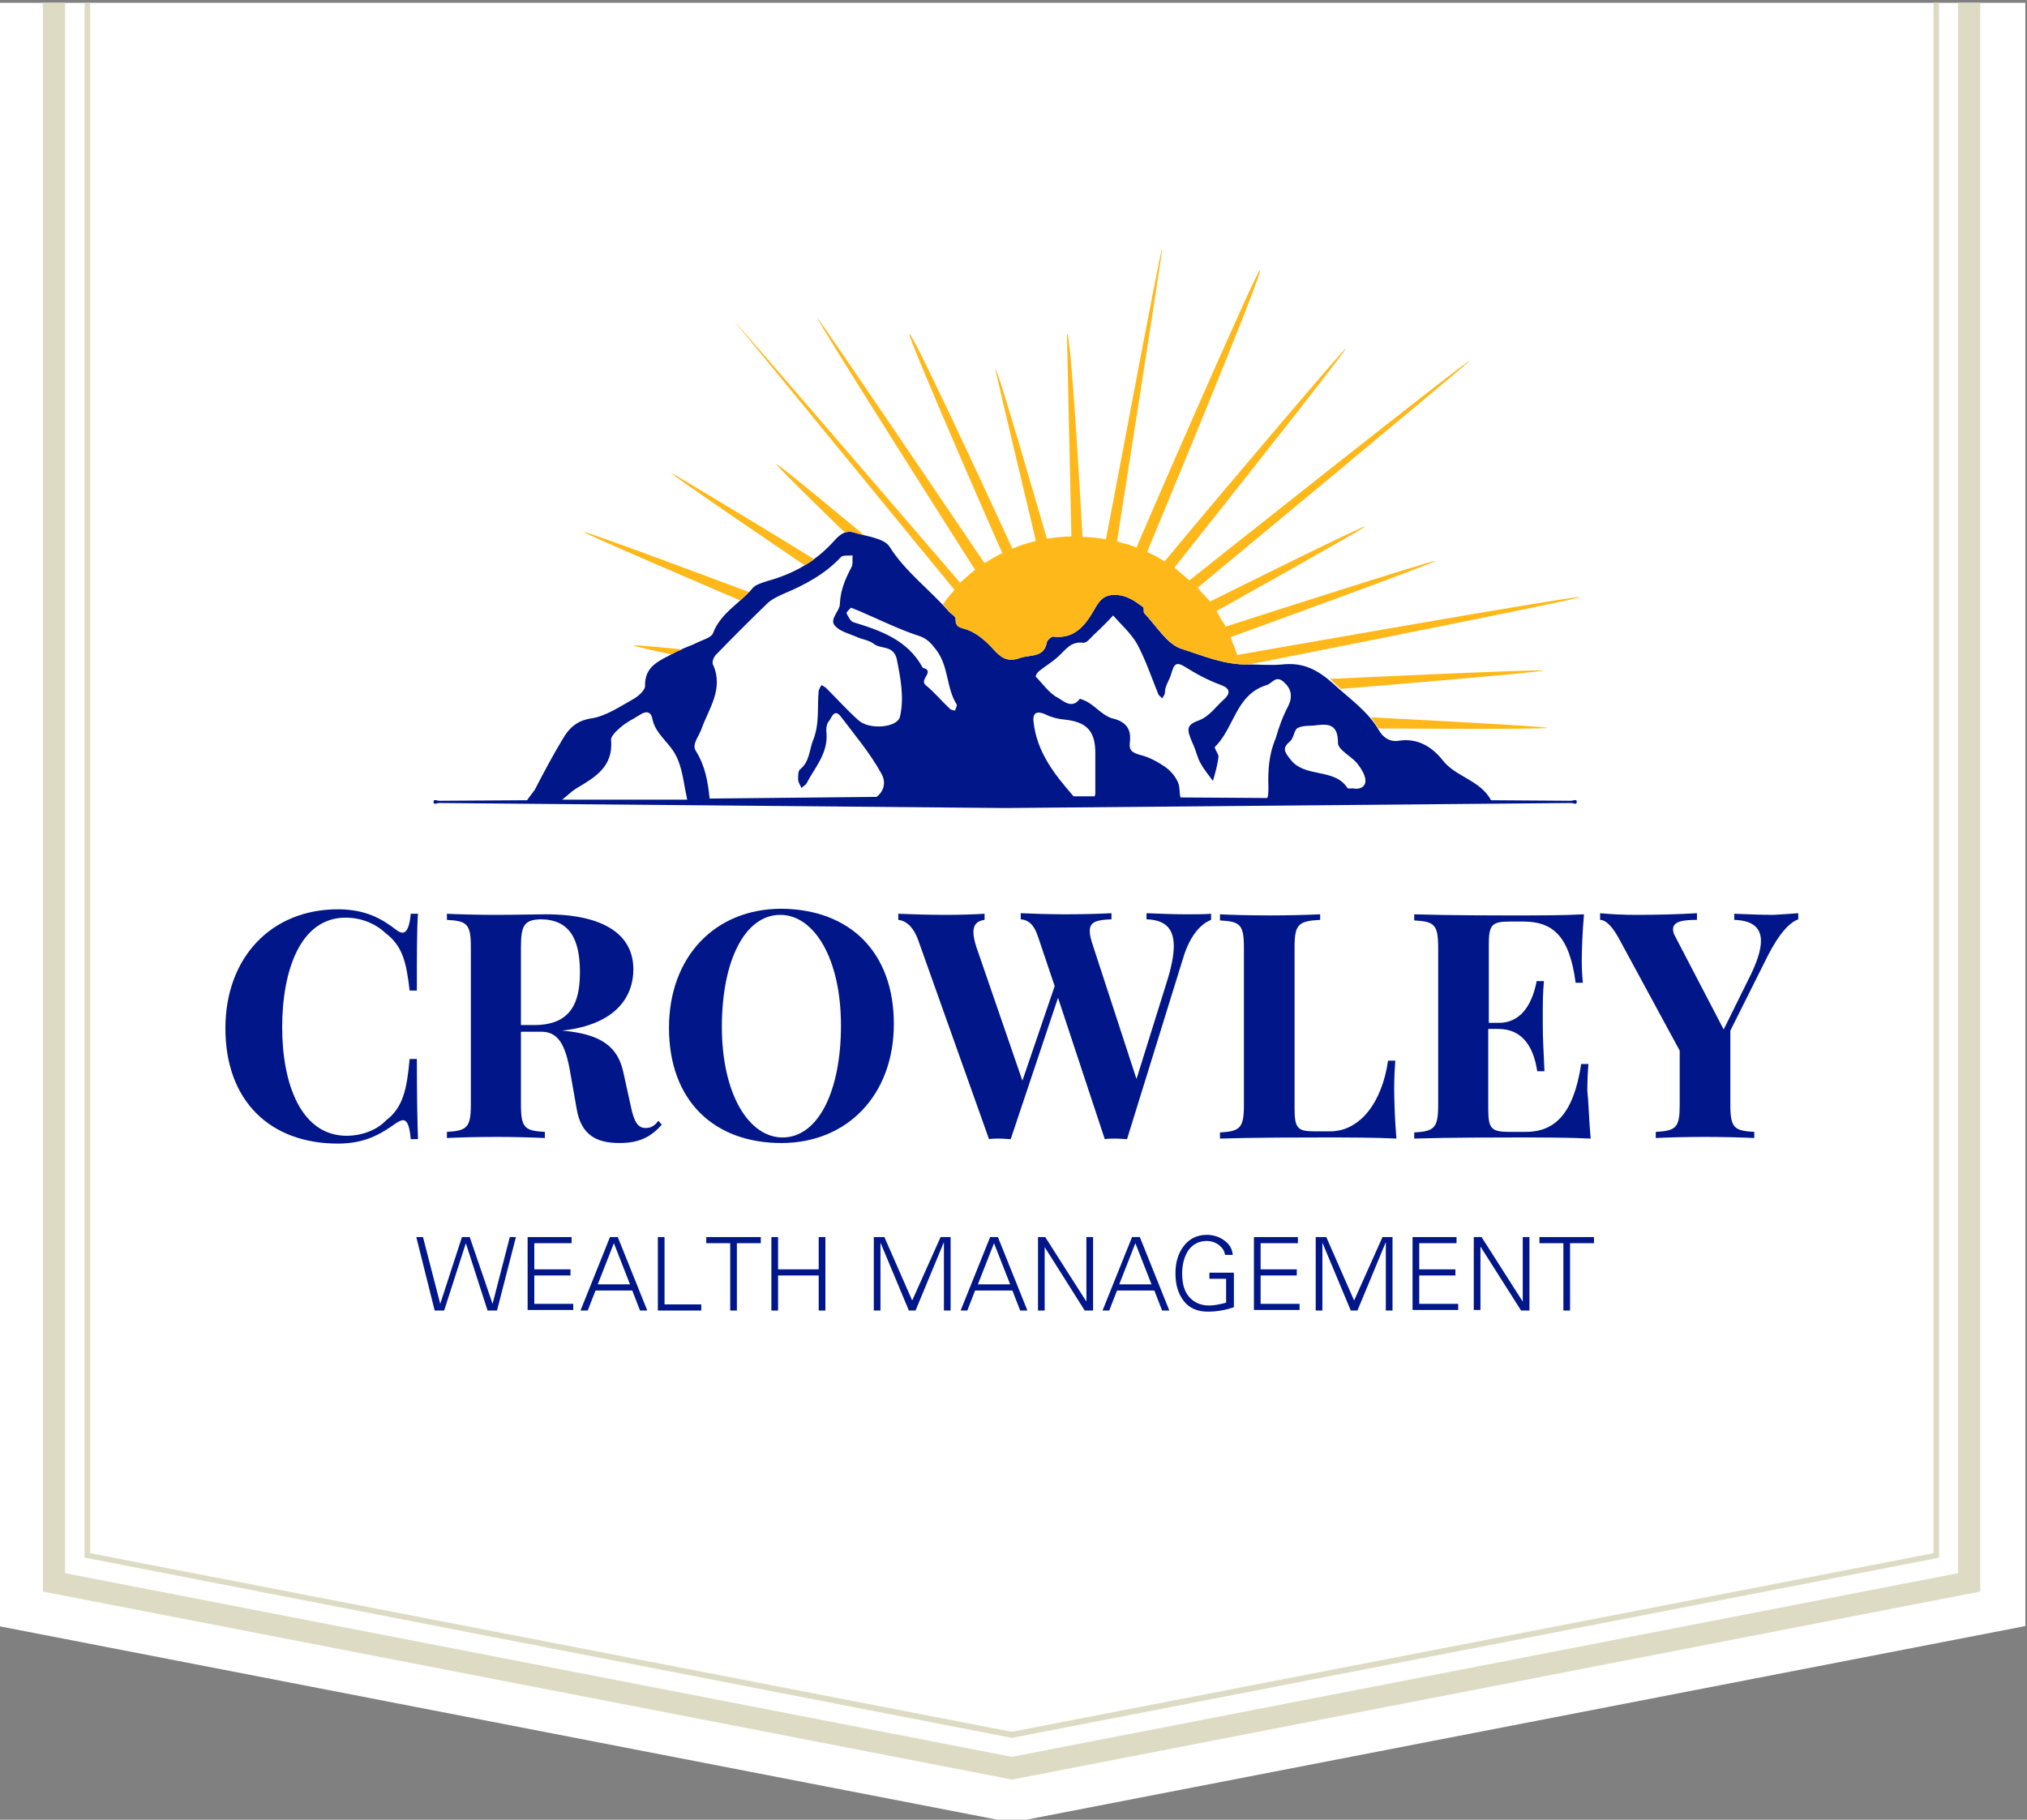 <svg version="1.1" id="Layer_1" xmlns="http://www.w3.org/2000/svg" xmlns:xlink="http://www.w3.org/1999/xlink" x="0px" y="0px"
	 viewBox="0 0 364.2 327" style="enable-background:new 0 0 364.2 327;" xml:space="preserve">
<rect x="0" y="0" width="364.2" height="327" fill="#808080" stroke="none"/>
<style type="text/css">
	.st0{fill:#FFFFFF;}
	.st1{fill:#DEDBC4;}
	.st2{fill:#001689;}
	.st3{fill:#FFB819;}
</style>
<polygon class="st0" points="363.9,0.5 -0.3,0.5 -0.3,292.2 181.8,327.5 363.9,292.2 "/>
<g>
	<polygon class="st1" points="351.8,0.5 351.8,282.7 181.8,315.7 11.7,282.7 11.7,0.5 7.7,0.5 7.7,286 181.4,319.7 181.8,319.8 
		355.8,286 355.8,0.5 	"/>
	<polygon class="st1" points="347.4,0.5 347.4,279.1 181.8,311.2 16.2,279.1 16.2,0.5 15.2,0.5 15.2,279.9 181.8,312.3 348,280 
		348.4,279.9 348.4,0.5 	"/>
</g>
<g>
	<g>
		<path class="st2" d="M71.2,167.1c0.4,0.3,0.8,0.5,1.1,0.5c0.8,0,1.3-1.1,1.5-3.4h1.3c-0.2,2.9-0.2,6.9-0.2,13.8h-1.3
			c-0.6-5.2-1.3-8-4.3-10.3c-1.9-1.8-4.5-2.8-7.2-2.8c-8.2,0-11.4,9.6-11.4,19.7c0,10.2,3.4,19.5,11.6,19.5c2.5,0,5.3-0.9,7.1-2.8
			c3-2.3,3.7-5.5,4.2-11h1.3c0,7.2,0.1,11.3,0.2,14.4h-1.3c-0.2-2.3-0.6-3.4-1.4-3.4c-0.3,0-0.7,0.2-1.2,0.5
			c-2.8,2-5.6,3.7-10.5,3.7c-12.1,0-20.2-7.6-20.2-20.7c0-12.8,8.3-21.4,20.2-21.4C65.7,163.4,68.6,165.1,71.2,167.1z"/>
		<path class="st2" d="M118.9,202.1c-2,2.3-4.2,3.3-7.6,3.3c-4.1,0-6.9-1.4-7.7-6.2l-1-5.7c-0.8-4.8-1.8-8.1-5.3-8.1h-3.7v13.1
			c0,4.2,0.7,4.7,4.3,4.9v1.1c-2.1-0.1-5.5-0.2-8.6-0.2c-3.7,0-7.1,0.1-9,0.2v-1.1c3.6-0.2,4.3-0.8,4.3-4.9v-28.3
			c0-4.2-0.7-4.7-4.3-4.9v-1.1c1.9,0.1,5.5,0.2,8.7,0.2c3.7,0,7.5-0.1,9-0.1c10.6,0,15.8,3.7,15.8,9.9c0,4.6-2.8,9.9-12.8,11h0
			c6.9,0.6,10,2.8,11,7.5l1.3,5.9c0.6,3,1.3,4.1,2.7,4.1c1,0,1.6-0.4,2.3-1.3L118.9,202.1z M93.6,170.2v14H96c6.7,0,8.2-4.2,8.2-9.5
			c0-6-1.9-9.5-7.1-9.5C94.2,165.3,93.6,166.3,93.6,170.2z"/>
		<path class="st2" d="M160.6,184c0,12.8-8.4,21.4-20.2,21.4c-12.1,0-20.2-7.6-20.2-20.7c0-12.8,8.3-21.4,20.2-21.4
			C152.6,163.4,160.6,171,160.6,184z M129.7,184.5c0,12.2,4.9,19.9,10.9,19.9c6.4,0,10.5-8.3,10.5-20.1c0-12.2-4.9-19.9-10.9-19.9
			C133.8,164.4,129.7,172.7,129.7,184.5z"/>
		<path class="st2" d="M217.6,164.2v1.1c-1.6,0.6-3.7,2.5-5,6.8l-10.1,32.6c-0.6,0-1.3-0.1-2-0.1c-0.7,0-1.3,0-2,0.1l-8.4-25.4
			l-8.5,25.4c-0.6,0-1.3-0.1-2-0.1c-0.7,0-1.3,0-1.9,0.1L165,169c-1-2.8-2.5-3.6-3.6-3.7v-1.1c2.3,0.1,5.6,0.2,8.5,0.2
			c3,0,5.5-0.1,7-0.2v1.1c-1.5,0.2-2,1-2,2.2c0,0.8,0.2,1.6,0.5,2.6l8.3,24.1l5.8-17l-3-8.9c-0.8-2.4-1.9-3-3.1-3.1v-1.1
			c2.1,0.1,5.2,0.2,8.1,0.2c3.3,0,6.4-0.1,8.2-0.2v1.1c-2.6,0.1-3.9,0.4-3.9,2.1c0,0.7,0.2,1.5,0.6,2.7l7.8,23.9l5.4-17.3
			c0.9-2.8,1.3-5,1.3-6.6c0-3.4-1.8-4.7-4.9-4.8v-1.1c2.6,0.1,4.7,0.2,7.1,0.2C215,164.3,216.5,164.3,217.6,164.2z"/>
		<path class="st2" d="M237.2,165.3c-3.9,0.2-4.6,0.8-4.6,4.9v29c0,3.6,0.6,4.1,3.6,4.1h2.8c5.3,0,9.3-5.1,10.4-12.7h1.3
			c-0.1,1.3-0.2,3.1-0.2,5c0,1.8,0.1,5.5,0.4,9c-3.9-0.2-9.2-0.2-13.1-0.2c-3.8,0-12.4,0-18.6,0.2v-1.1c3.6-0.2,4.3-0.8,4.3-4.9
			v-28.3c0-4.2-0.7-4.7-4.3-4.9v-1.1c1.9,0.1,5.4,0.2,9,0.2c3.3,0,6.9-0.1,9-0.2V165.3z"/>
		<path class="st2" d="M285.8,204.6c-3.9-0.2-9.2-0.2-13.1-0.2c-3.8,0-12.4,0-18.6,0.2v-1.1c3.6-0.2,4.3-0.8,4.3-4.9v-28.3
			c0-4.2-0.7-4.7-4.3-4.9v-1.1c6.2,0.2,14.8,0.2,18.6,0.2c3.5,0,8.4,0,11.9-0.2c-0.3,3.4-0.4,6.8-0.4,8.4c0,1.5,0.1,3,0.2,3.9h-1.3
			c-1.1-8.4-4.1-11-9.4-11h-2.3c-3.3,0-3.9,0.5-3.9,4.1v14.1h1.8c4.6,0,6.2-4.4,6.8-7.5h1.3c-0.2,2.4-0.2,4.1-0.2,5.4
			c0,1.1,0,1.9,0,2.7c0,1.9,0.1,3.8,0.3,8.1h-1.3c-0.6-4-2.4-7.6-7-7.6h-1.8v14.4c0,3.6,0.6,4.1,3.9,4.1h2.8c5.1,0,8.6-3,10-12.2
			h1.3c-0.1,1.2-0.2,2.9-0.2,4.8C285.4,197.6,285.5,201.2,285.8,204.6z"/>
		<path class="st2" d="M323.1,164.1v1.1c-1.6,0.6-3.4,2.5-5.5,6.6l-6.7,13.4v13.3c0,4.2,0.7,4.7,4.3,4.9v1.1c-2-0.1-5.6-0.2-8.8-0.2
			c-3.5,0-7,0.1-8.9,0.2v-1.1c3.7-0.2,4.3-0.8,4.3-4.9v-9.7l-11-20.3c-1.4-2.5-2.5-3.2-3.3-3.2v-1.2c2,0.2,4.1,0.3,6.7,0.3
			c3.3,0,7.5-0.1,10.7-0.3v1.2c-2.3,0-4.3,0.2-4.3,1.7c0,0.3,0.1,0.8,0.4,1.3l8.7,16.7l4.4-8.9c1.6-3.1,2.3-5.4,2.3-7
			c0-2.7-1.9-3.7-4.8-3.8v-1.1c2.6,0.1,4.7,0.2,7.1,0.2C320.4,164.3,322,164.2,323.1,164.1z"/>
	</g>
	<g>
		<path class="st2" d="M74.8,222.3H76l3.1,12l3.9-12h1.4l4.1,12l3.1-12h1.1l-3.4,13.2h-1.7l-3.9-12.1l-3.9,12.1h-1.7L74.8,222.3z"/>
		<path class="st2" d="M94.8,235.5v-13.2h7.9v1.1H96v4.7h6.5v1.1H96v5.1h7v1.1H94.8z"/>
		<path class="st2" d="M104.3,235.5l5.3-13.2h1.4l5.3,13.2H115l-1.4-3.6H107l-1.4,3.6H104.3z M107.4,230.8h5.8l-2.9-7.4L107.4,230.8
			z"/>
		<path class="st2" d="M118.2,222.3h1.2v12.1h6.6v1.1h-7.8V222.3z"/>
		<path class="st2" d="M126.9,222.3h9.8v1.1h-4.3v12.1h-1.2v-12.1h-4.3V222.3z"/>
		<path class="st2" d="M138.6,222.3h1.2v5.8h7.3v-5.8h1.2v13.2h-1.2v-6.3h-7.3v6.3h-1.2V222.3z"/>
		<path class="st2" d="M157,222.3h1.9l5,11.4l5.1-11.4h1.8v13.2h-1.2v-12.3l-5.1,12.3h-1.2l-5.1-12.2v12.2H157V222.3z"/>
		<path class="st2" d="M172.6,235.5l5.3-13.2h1.4l5.3,13.2h-1.3l-1.4-3.6h-6.7l-1.4,3.6H172.6z M175.7,230.8h5.8l-2.9-7.4
			L175.7,230.8z"/>
		<path class="st2" d="M186.4,222.3h1.4l7.4,11.6v-11.6h1.2v13.2h-1.5l-7.2-11.4v11.4h-1.2V222.3z"/>
		<path class="st2" d="M198.1,235.5l5.3-13.2h1.4l5.3,13.2h-1.3l-1.4-3.6h-6.7l-1.4,3.6H198.1z M201.1,230.8h5.8l-2.9-7.4
			L201.1,230.8z"/>
		<path class="st2" d="M217.3,229.8v-1.1h4.4v6.2c-1.4,0.5-3,0.8-4.7,0.8c-1.8,0-3.3-0.6-4.3-1.9c-1-1.3-1.5-2.9-1.5-5
			c0-2,0.5-3.6,1.5-4.9c1-1.3,2.4-2,4.1-2c1.3,0,2.4,0.4,3.3,1.1c0.9,0.7,1.3,1.5,1.4,2.5h-1.4c-0.1-0.7-0.4-1.2-1-1.7
			c-0.6-0.5-1.4-0.8-2.3-0.8c-1.4,0-2.5,0.6-3.3,1.7c-0.7,1.1-1.1,2.5-1.1,4.1c0,1.9,0.4,3.3,1.3,4.3c0.9,1,2.1,1.5,3.6,1.5
			c0.8,0,1.8-0.2,3-0.5v-4.3H217.3z"/>
		<path class="st2" d="M225.3,235.5v-13.2h7.9v1.1h-6.7v4.7h6.5v1.1h-6.5v5.1h7v1.1H225.3z"/>
		<path class="st2" d="M236.4,222.3h1.9l5,11.4l5.1-11.4h1.8v13.2H249v-12.3l-5.1,12.3h-1.2l-5.1-12.2v12.2h-1.2V222.3z"/>
		<path class="st2" d="M253.8,235.5v-13.2h7.9v1.1H255v4.7h6.5v1.1H255v5.1h7v1.1H253.8z"/>
		<path class="st2" d="M264.8,222.3h1.4l7.4,11.6v-11.6h1.2v13.2h-1.5L266,224v11.4h-1.2V222.3z"/>
		<path class="st2" d="M276.6,222.3h9.8v1.1h-4.3v12.1h-1.2v-12.1h-4.3V222.3z"/>
	</g>
	<path class="st2" d="M282.1,143.9l-14.2-0.1c-1.9-3.6-6.4-4.2-8.7-7.2c-1.9-2.4-4.5-4-7.8-3.5c-1.7,0.3-2.9-0.6-3.6-1.8
		c-2-3.5-5.3-5.7-8.2-8.4c-2.9-2.6-5.5-3.9-9.2-3.5c-2.1,0.2-4.1,0-6.2,0c-4.2,0.1-8.1-1.6-11.9-2.8c-2.6-0.8-4.5-4.1-6.7-6.4
		c-0.2-0.2,0-0.9-0.2-1.1c-1.5-1.1-3-2.2-5.1-2.2c-1.9,0-2.7,0.9-3.6,2.5c-1.6,2.8-3.5,5.5-7.5,5c-0.3,0-1,0.6-1.1,1
		c-0.5,2.8-2.8,2.2-4.7,2.8c-2.2,0.8-3.3,0.2-4.8-1.4c-1.3-1.5-2.9-2.9-4.7-3.6c-1.2-0.5-2.3-0.3-2.2-2c0-0.4-0.8-0.9-1.2-1.3
		c-3.5-4-7.8-7.1-10.7-11.7c-1-1.5-4.1-1.8-6.3-2.5c-1.9-0.6-3,0.8-4.1,2c-3.2,3.4-7.1,5.5-11.5,6.7c-0.9,0.3-2,0.6-2.6,1.2
		c-2.3,2.8-5.8,4.5-7.2,8.2c-0.3,0.8-1.9,1.2-2.9,1.7c-1.4,0.7-2.9,1.1-4.2,1.9c-2.4,1.3-5.2,2.2-5.1,5.9c0,0.7-1.1,1.7-1.9,2.2
		c-2.5,1.4-5.1,3.2-7.8,3.6c-2.6,0.4-4,1.8-5.1,3.7c-1.8,3-3.4,6-5,9.1c-0.2,0.3-1,1.3-1.4,1.9L79,143.9c-0.6,0-1.1-0.4-1.1,0.2
		c0,0.6,0.5,0.2,1.1,0.2l101.6,0.9l101.6-0.9c0.6,0,1.1,0.4,1.1-0.2C283.3,143.5,282.8,143.9,282.1,143.9z M101,143.7
		c0.8-0.6,1.7-1.5,2.5-2c3.4-2,6.7-3.9,6.3-8.7c-0.1-0.7,1-1.7,1.7-2.3c1-0.9,2.3-1.5,3.4-2.2c1-0.7,2-0.8,2.3,0.6
		c0.5,2.7,2.9,4.2,4.1,6.4c1.3,2.3,1.5,5.1,2.1,7.8c0,0,0,0.2,0.1,0.4L101,143.7z M161.7,128.8c-0.5,2-5.6,2.4-7.5,0.6
		c-2-1.8-3.8-3.8-5.7-5.7c-0.3-0.3-0.6-0.4-0.9-0.6c-0.2,0.3-0.4,0.7-0.5,1c-0.3,3,0.2,5.9-1,8.9c-0.7,1.7-0.6,3.9-2.4,5.3
		c-0.3,0.3-0.3,1.1-0.3,1.7c0,0.6,0.4,1.1,0.6,1.6c0.3-0.3,0.7-0.5,0.9-0.8c1.5-2.9,3.9-5.4,3.6-9.1c-0.1-0.7,0-1.7,0.5-2.2
		c0.4-0.5,0.9-2.3,2.1-0.7c2.5,3.3,5.2,6.5,7.2,10.1c1,1.7,0.5,3.3-0.8,4.3l-30,0.3c-0.3-3-0.8-5.9-2.5-8.6c-0.7-1.1,0.5-2.5,1-3.8
		c1.3-3.7,4.1-7.3,2.1-11.7c-0.2-0.4,0.1-1.3,0.5-1.7c3-3.1,6.1-6.2,9.2-9.2c0.8-0.8,1.9-1.3,3-1.8c3.8-1.6,7.4-3.5,10.3-6.6
		c0.4-0.4,1.4-0.2,2.1-0.3c-0.1,0.7,0.1,1.5-0.2,2.1c-1.1,2.1-2,4.1-2.1,6.7c0,1.1-1.8,2.6-1,3.7c0.8,1.1,2.5,1.5,3.9,2.1
		c1,0.5,2.3,0.6,3.2,1.3c1.3,1,3.4,0.2,4.1,2.6C161.8,121.8,162.5,125.3,161.7,128.8z M171.6,127.7c-0.3-0.1-0.7-0.1-0.9-0.3
		c-1.5-1.4-2.8-3-4.4-4.3c-1.2-1,1.8-2.5-0.5-3.1c-2.7-5-7.6-6.7-12.5-8.2c-0.5-0.2-0.9-1-1.2-1.6c-0.1-0.1,0.4-0.6,0.8-1
		c0.5,0.2,1,0.4,1.5,0.6c3.5,1.5,6.9,3.2,10.5,4.4c1.7,0.5,2.4,1.4,3.4,2.7c2.2,3,1.7,6.7,3.6,9.7
		C172,126.8,171.7,127.3,171.6,127.7z M196.8,142.6c0,0.2-0.1,0.3-0.1,0.5l-3.8,0c-3.4-3.9-6.6-7.9-7.2-13.4c-0.2-1.7,0.7-2,2.2-1.3
		c1,0.5,2.2,0.8,3.3,0.9c4,0.4,5.6,2,5.6,6c0,1,0,2,0,3.1C196.8,139.8,196.8,141.2,196.8,142.6z M227.9,141.4c0,0.8,0,1.5-0.2,2
		l-15.6-0.1c-0.2-0.8-0.1-1.8-0.4-2.6c-0.4-1-1.2-2-2.1-2.7c-1.4-1-3-1.9-4.6-2.3c-1.4-0.4-2.2-0.7-2-2.3c0.3-2.3-0.6-3.7-3.1-4.3
		c-1.6-0.4-2.9-2-4.4-2.9c-0.5-0.3-1.5-0.7-1.5-0.6c-1.4,1.9-3,0.3-3.9-0.2c-1.6-0.8-2.7-2.5-4-3.8c-0.1-0.1,0.3-0.8,0.6-1
		c1.1-0.9,2.3-1.6,3.3-2.5c1.4-1.2,2.3-2.9,4.6-2.6c0.6,0.1,1.3-0.8,1.9-1.4c1.2-1.1,2.4-2.3,3.5-3.5c1.5,1.7,3.2,3.2,4.3,5.1
		c1.5,2.8,2.6,6,3.8,9c0.1,0.3,0.5,0.5,0.7,0.8c0.2-0.3,0.5-0.7,0.5-1c0-1.3,0.8-2.2,1.1-3.3c0.6-2,0.9-2.4,2.8-1.2
		c1.9,1.2,4,2.3,6.2,3.1c1.9,0.7,1.5,1.7,0.5,2.6c-1.5,1.3-2.5,3-4.6,3.8c-2.2,0.8-2.1,1.6-1,4.1c0.6,1.2,0.8,2.6,1.5,3.7
		c0.6,1.1,1.4,2,2.1,3c0.1,0.1,1.2-4.1,1-4.6c-0.2-0.5-0.8-1.4-0.6-1.5c3.5-3.4,3.7-9.4,9.3-11.1c1-0.3,1.6-1.8,3-0.6
		c1.4,1.2,1.7,2.6,0.9,4.3c-1,1.9-1.7,3.8-2.3,5.9C228,135.5,227.8,138.4,227.9,141.4z M243.3,141.7c-0.4-0.1-1,0.1-1.2-0.1
		c-2.4-3.7-7.7-1.7-10.3-5.2c-1.1-1.4-1.4-2,0-3.2c0.7-0.6,0.7-2.1,1.4-2.4c1-0.5,2.3-0.3,3.5-0.5c2.4-0.3,3.7,0.2,3.7,3.2
		c0,1.2,2.2,2.3,3.3,3.5c0.6,0.7,1.2,1.6,1.5,2.5C245.7,141,244.8,141.9,243.3,141.7z"/>
	<g>
		<path class="st3" d="M238.9,122c0.3,0.2,0.6,0.5,0.8,0.7c0.4,0.4,0.8,0.7,1.2,1.1c0,0,36.3-3,36.3-3.3
			C277.2,120.2,238.9,122,238.9,122z"/>
		<path class="st3" d="M151.8,95.7c0.5-0.2,1.1-0.2,1.7,0c0.5,0.2,1.1,0.3,1.8,0.5c0,0-15.6-13-15.8-12.8
			C139.3,83.6,151.8,95.7,151.8,95.7z"/>
		<path class="st3" d="M247.7,130.9c0,0,30,0.2,30.3-0.1c-0.3-0.3-31.7-1.9-31.7-1.9C246.8,129.5,247.2,130.2,247.7,130.9z"/>
		<path class="st3" d="M133,107.9c0.5-0.5,1.1-1,1.6-1.5c0,0-29.6-11.1-29.7-10.8C104.9,95.9,133,107.9,133,107.9z"/>
		<path class="st3" d="M144.6,101.6c0.6-0.4,1.2-0.7,1.7-1.1c-4.8-3-25.6-15.6-25.7-15.5C120.4,85.2,144.6,101.6,144.6,101.6z"/>
		<path class="st3" d="M122.6,116.7c0,0-8.7-0.9-8.7-0.7c0,0.2,5.5,1.3,6.7,1.6C120.8,117.5,121.5,117.1,122.6,116.7z"/>
		<path class="st3" d="M171.5,106c-0.7,0.8-1.4,1.6-2,2.5c0,0,0,0.1-0.1,0.1c0,0,0,0,0,0l0,0c0.4,0.4,0.8,0.8,1.1,1.3
			c0.4,0.5,1.3,0.9,1.2,1.3c0,1.7,1,1.6,2.2,2c1.8,0.7,3.4,2.2,4.7,3.6c1.4,1.6,2.5,2.1,4.8,1.4c1.9-0.6,4.1,0,4.7-2.8
			c0.1-0.4,0.8-1.1,1.1-1c4,0.5,5.9-2.2,7.5-5c0.9-1.6,1.7-2.5,3.6-2.5c2.1,0,3.6,1.1,5.1,2.2c0.2,0.2,0,0.9,0.2,1.1
			c2.2,2.2,4,5.5,6.7,6.4c3.8,1.2,7.7,2.9,11.9,2.8c0.1,0,0.1,0,0.2,0c8.2-1.6,59.1-11.7,59.5-12.1c-0.4-0.4-61.6,10.4-61.6,10.4
			c-0.2-0.6-0.4-1.1-0.6-1.7c0-0.1-0.1-0.1-0.1-0.2c-0.2-0.4-0.3-0.9-0.5-1.3c0,0,36.9-13.4,36.8-13.7c-0.1-0.3-37.7,11.8-37.7,11.8
			c-0.2-0.5-0.5-0.9-0.8-1.3c0-0.1-0.1-0.1-0.1-0.2c-0.2-0.4-0.5-0.9-0.7-1.3c0,0,26.8-15,26.7-15.2c-0.2-0.3-27.9,13.5-27.9,13.5
			c-0.2-0.3-0.5-0.6-0.8-0.9c-0.2-0.2-0.3-0.4-0.5-0.5c-0.3-0.4-0.6-0.7-0.9-1.1c0,0,49.1-40.7,48.9-40.8
			c-0.3-0.3-50.3,39.4-50.4,39.5c-0.7-0.6-1.4-1.2-2.1-1.8c-0.2-0.2-0.4-0.4-0.6-0.5c0,0,31.1-39.1,30.8-39.4
			c-0.1-0.2-22.3,25.9-32.4,38.1c0,0.1-0.1,0.1-0.2,0.2c-0.1-0.1-0.2-0.1-0.3-0.2c-0.9-0.6-1.8-1.1-2.8-1.5c0,0,21-50.4,20.3-50.7
			c-0.5-0.2-22.2,49.7-22.2,49.9c-0.3-0.1-0.5-0.2-0.8-0.3c-0.2-0.1-0.3-0.1-0.5-0.2c-0.3-0.1-0.6-0.2-0.8-0.2
			c-0.4-0.1-0.9-0.3-1.4-0.4c0-0.2,8.3-52.6,8.1-52.6c-0.3,0-9.9,51.6-10.1,52.2c-1.3-0.2-2.6-0.4-3.9-0.4c-0.1,0-0.2,0-0.3,0
			c0,0-2-36.7-2.8-36.6l0.8,36.5c-1.5,0-3,0.2-4.4,0.4c-0.1-0.3-8.8-30.5-9.2-30.4c-0.2,0,7.1,30,7.2,30.8c-1.5,0.4-2.9,0.8-4.2,1.4
			c-0.8-1.8-17.9-38.9-18.5-38.6c-0.5,0.2,15.8,37.5,16.7,39.4c-1.1,0.5-2.1,1.1-3.2,1.8c-0.5-0.7-29.8-44.1-30-44
			c-0.3,0.2,28.2,45.1,28.3,45.2c-0.9,0.7-1.8,1.5-2.7,2.3c-0.1-0.1-40.1-46.7-40.5-46.9C132.3,58.1,170.8,105.2,171.5,106
			C171.5,106,171.5,106,171.5,106z"/>
	</g>
</g>
</svg>
